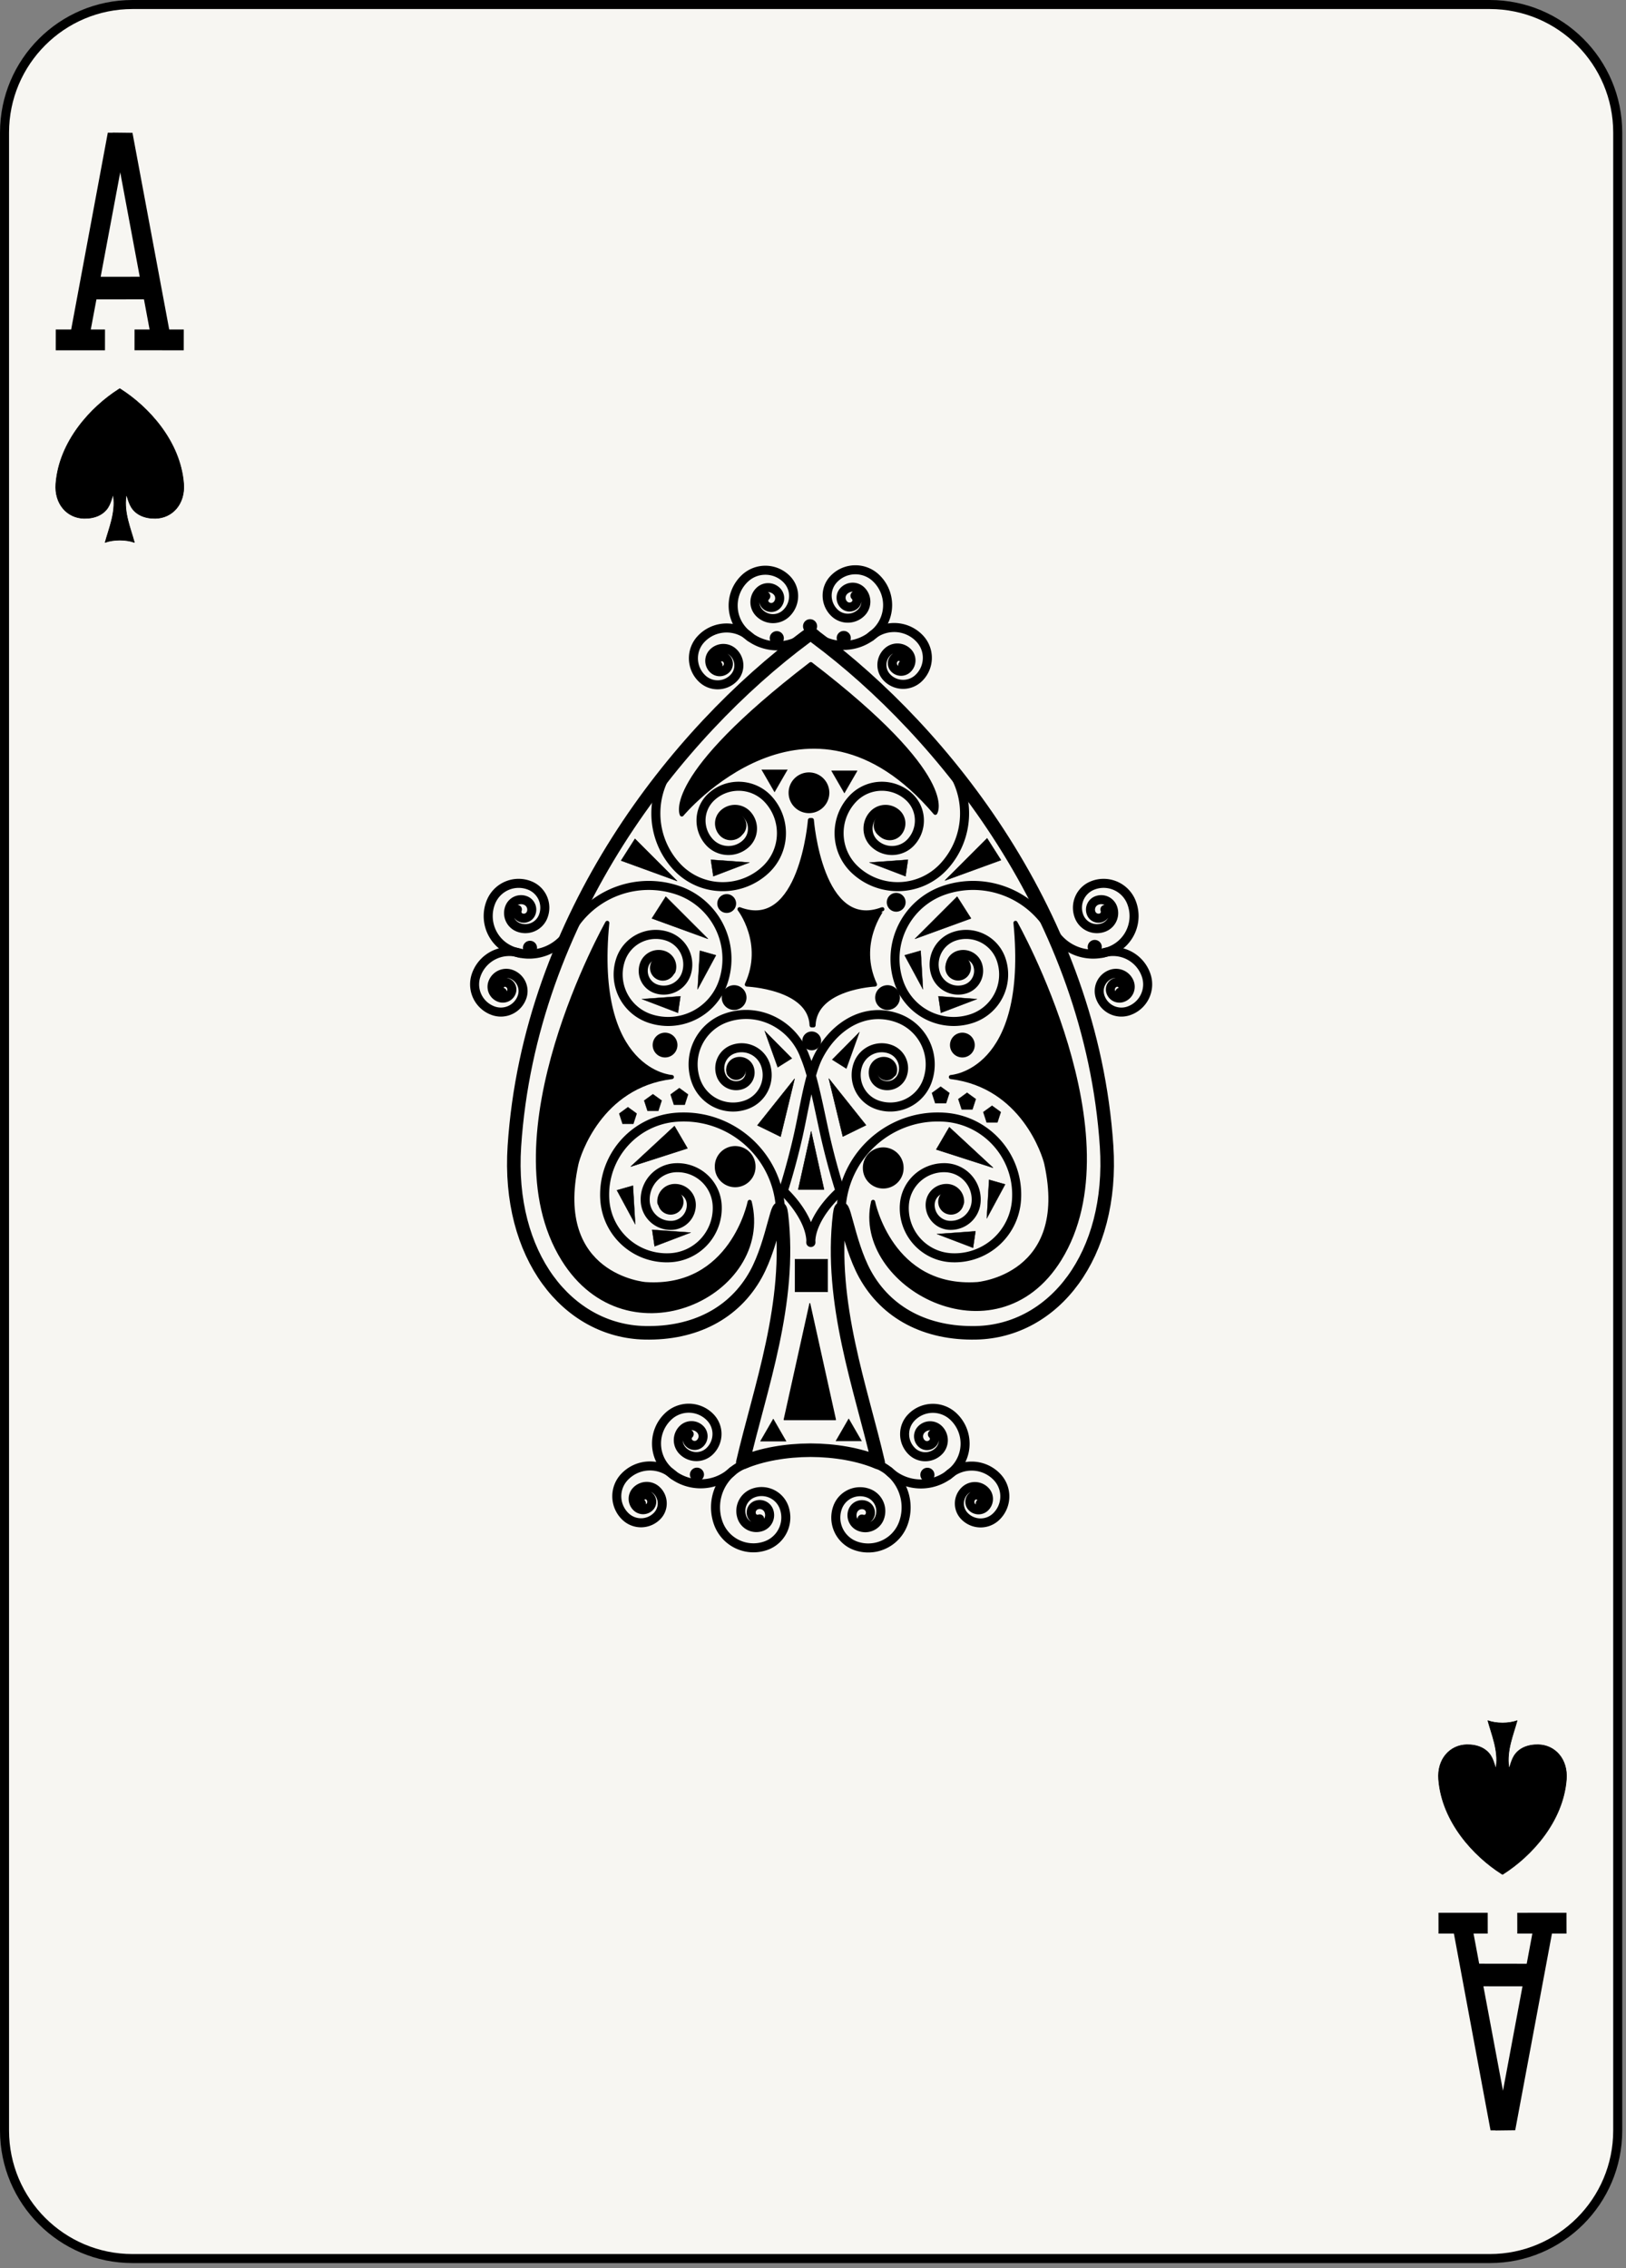 <svg xmlns="http://www.w3.org/2000/svg" viewBox="0 0 180 251"><rect x="0" y="0" width="180" height="251" fill="#808080" stroke="none"/><g fill="none" fill-rule="evenodd"><path d="M179.084 235.776c0 7.827-6.346 14.172-14.173 14.172H14.674c-7.828 0-14.173-6.345-14.173-14.172V14.673C.501 6.846 6.846.5 14.674.5h150.237c7.827 0 14.173 6.346 14.173 14.173v221.103z" fill="#F7F6F2"/><path d="M179.084 235.776c0 7.827-6.346 14.172-14.173 14.172H14.674c-7.828 0-14.173-6.345-14.173-14.172V14.673C.501 6.846 6.846.5 14.674.5h150.237c7.827 0 14.173 6.346 14.173 14.173v221.103h0z" stroke="#000"/><path d="M13.248 43.02c-.041.027-.071.042-.118.072-3.038 1.94-6.583 5.725-6.946 10.441-.173 2.244 1.262 3.798 3.117 3.832 1.185.022 2.137-.399 2.654-1.203.428-.668.538-1.699.607-1.222.25 1.816-.511 3.562-.922 5.087.459-.167 1.035-.251 1.614-.253h.009c.576.002 1.153.086 1.611.253-.411-1.525-1.17-3.271-.921-5.087.069-.477.178.554.606 1.222.516.804 1.469 1.225 2.653 1.203 1.855-.034 3.291-1.588 3.118-3.832-.365-4.716-3.909-8.501-6.944-10.441-.033-.024-.062-.039-.11-.072h-.028z" fill="#000"/><path d="M13.248 43.02c-.041.027-.071.042-.118.072-3.038 1.94-6.583 5.725-6.946 10.441-.173 2.244 1.262 3.798 3.117 3.832 1.185.022 2.137-.399 2.654-1.203.428-.668.538-1.699.607-1.222.25 1.816-.511 3.562-.922 5.087.459-.167 1.035-.251 1.614-.253h.009c.576.002 1.153.086 1.611.253-.411-1.525-1.17-3.271-.921-5.087.069-.477.178.554.606 1.222.516.804 1.469 1.225 2.653 1.203 1.855-.034 3.291-1.588 3.118-3.832-.365-4.716-3.909-8.501-6.944-10.441-.033-.024-.062-.039-.11-.072h-.028 0z" stroke="#000" stroke-width=".065" stroke-linejoin="round"/><path d="M166.318 207.43c-.041-.028-.07-.041-.117-.073-3.038-1.939-6.583-5.724-6.946-10.441-.173-2.244 1.262-3.798 3.118-3.832 1.183-.021 2.136.4 2.652 1.203.429.668.538 1.699.608 1.223.25-1.817-.511-3.563-.922-5.088.459.167 1.035.251 1.613.253h.01c.577-.002 1.152-.086 1.61-.253-.411 1.525-1.17 3.271-.921 5.088.069.476.179-.555.606-1.223.516-.803 1.469-1.224 2.653-1.203 1.855.034 3.291 1.588 3.118 3.832-.363 4.717-3.908 8.502-6.943 10.441-.033.025-.063.04-.111.073h-.028z" fill="#000"/><path d="M166.318 207.43c-.041-.028-.07-.041-.117-.073-3.038-1.939-6.583-5.724-6.946-10.441-.173-2.244 1.262-3.798 3.118-3.832 1.183-.021 2.136.4 2.652 1.203.429.668.538 1.699.608 1.223.25-1.817-.511-3.563-.922-5.088.459.167 1.035.251 1.613.253h.01c.577-.002 1.152-.086 1.61-.253-.411 1.525-1.17 3.271-.921 5.088.069.476.179-.555.606-1.223.516-.803 1.469-1.224 2.653-1.203 1.855.034 3.291 1.588 3.118 3.832-.363 4.717-3.908 8.502-6.943 10.441-.033.025-.063.04-.111.073h-.028 0z" stroke="#000" stroke-width=".065" stroke-linejoin="round"/><path d="M173.415 213.983l-.004-2.302-5.45.002.004 2.301h1.667l-.624 3.34-5.261-.007-.625-3.334h1.572l-.003-2.302h-5.449l.002 2.302h1.705l4.056 21.781.545-.004-.002.016 2.188-.027 4.067-21.765 1.612-.001zm-4.874 5.84l-2.16 11.554-2.166-11.559 4.326.005zM18.732 36.466l-4.067-21.767-2.189-.026.003.015-.545-.003-4.056 21.781-1.706.001-.002 2.301h5.45l.003-2.302H10.05l.625-3.334 5.261-.008.624 3.341-1.667-.001-.004 2.302 5.45.002.004-2.302h-1.611zm-7.588-5.835l2.166-11.56 2.159 11.554-4.325.006z" fill="#000"/><path d="M89.678 70.152c-.189.146-.323.223-.544.391-14.08 10.457-30.505 30.86-32.19 56.296-.801 12.101 5.85 20.476 14.448 20.659 5.49.117 9.903-2.151 12.294-6.485 1.987-3.605 2.495-9.161 2.818-6.593 1.158 9.795-2.369 19.208-4.276 27.431 2.127-.899 4.8-1.352 7.478-1.362h.044c2.674.01 5.342.463 7.466 1.362-1.905-8.223-5.425-17.636-4.268-27.431.322-2.568.828 2.988 2.812 6.593 2.39 4.334 6.803 6.602 12.292 6.485 8.599-.183 15.249-8.558 14.449-20.659C120.816 101.403 104.389 81 90.32 70.543c-.152-.134-.278-.25-.509-.391h-.133 0z" stroke="#000" stroke-width="1.5" stroke-linejoin="round"/><path d="M66.454 132.806a8.196 8.196 0 01-.02-.602c0-4.756 3.692-8.753 8.499-9.067.251-.018.499-.025.744-.025 5.877 0 10.819 4.565 11.207 10.513h.001a.5.5 0 01-.998.065c-.352-5.418-4.859-9.579-10.21-9.579-.225 0-.45.008-.676.024-4.282.277-7.567 3.84-7.567 8.069 0 .177.005.355.018.535a6.373 6.373 0 006.353 5.96c.139 0 .281-.005.422-.013a5 5 0 004.675-4.986c0-.109-.004-.219-.011-.329a3.902 3.902 0 00-3.887-3.648c-.088 0-.171.002-.258.009a3.02 3.02 0 00-2.824 3.009 2.316 2.316 0 002.316 2.366l.152-.002a1.755 1.755 0 001.639-1.747 1.303 1.303 0 00-1.303-1.336c-.035 0-.057 0-.084.004a.941.941 0 00-.882.937.6.6 0 00.002.052.5.5 0 01-.454.543.501.501 0 01-.542-.453 1.938 1.938 0 011.793-2.077c.069-.006.124-.006.167-.006 1.206 0 2.217.935 2.297 2.159a2.755 2.755 0 01-2.581 2.922l-.204.006a3.317 3.317 0 01-3.307-3.097 4.018 4.018 0 013.739-4.277 4.902 4.902 0 015.219 4.573 6.004 6.004 0 01-5.599 6.377 7.376 7.376 0 01-7.836-6.879zM105.203 139.684a5.997 5.997 0 01-5.601-5.982c0-.131.003-.264.014-.396a4.894 4.894 0 014.876-4.582 4.017 4.017 0 014.075 4.017c0 .09-.003.176-.009.267a3.31 3.31 0 01-3.302 3.099 2.754 2.754 0 01-2.787-2.75c0-.057.001-.123.007-.181a2.3 2.3 0 012.292-2.154 1.94 1.94 0 011.964 1.943l-.002.11a.501.501 0 01-1-.031l.002-.079a.944.944 0 00-.892-.94c-.015-.003-.037-.003-.072-.003-.677 0-1.251.529-1.296 1.236a1.751 1.751 0 001.62 1.845c.061.002.116.006.164.004a2.311 2.311 0 002.305-2.16 3.019 3.019 0 00-2.821-3.215 3.9 3.9 0 00-4.127 3.645 4.997 4.997 0 004.651 5.309 6.37 6.37 0 006.767-5.946c.011-.182.016-.361.016-.537.002-4.229-3.279-7.791-7.553-8.069a9.538 9.538 0 00-.676-.022c-5.341-.001-9.849 4.16-10.199 9.578a.5.5 0 11-.998-.066c.387-5.947 5.329-10.512 11.197-10.512.244 0 .492.007.742.025 4.805.314 8.489 4.312 8.489 9.066a9.4 9.4 0 01-.02.601 7.367 7.367 0 01-7.341 6.894c-.162 0-.323-.005-.485-.014z" fill="#000"/><path d="M89.754 138.001a.501.501 0 01-.354-.146.494.494 0 01-.146-.354c0-.078.004-.155.009-.232-.103-1.848-1.636-3.795-2.44-4.637a9.023 9.023 0 00-.449-.453.5.5 0 01-.14-.523c.001-.005.946-2.957 1.654-6.143.487-2.17.864-4.512 1.407-6.471-.217-.76-.45-1.451-.705-2.043a.546.546 0 01-.027-.087c-1.01-2.532-3.411-4.147-5.972-4.145-.679 0-1.372.113-2.056.354a4.95 4.95 0 00-3.309 4.668c.001.546.091 1.1.283 1.644a3.862 3.862 0 003.64 2.58c.426 0 .857-.07 1.281-.22a2.994 2.994 0 001.998-2.818 2.967 2.967 0 00-.171-.992 2.29 2.29 0 00-2.16-1.532c-.252 0-.507.041-.76.131a1.732 1.732 0 00-1.159 1.634c0 .19.033.383.1.575.185.527.683.859 1.212.859a1.3 1.3 0 00.427-.073.932.932 0 00.621-.877.923.923 0 00-.053-.307.644.644 0 00-.606-.43.626.626 0 00-.214.037.414.414 0 00-.278.391.42.42 0 00.026.136v.002a.5.5 0 11-.944.33 1.412 1.412 0 01.864-1.802 1.643 1.643 0 012.095 1.004 1.934 1.934 0 01-1.179 2.46 2.285 2.285 0 01-2.914-1.398 2.729 2.729 0 011.67-3.483c.36-.128.729-.189 1.092-.189 1.357 0 2.626.846 3.104 2.198a3.99 3.99 0 01-2.439 5.086 4.816 4.816 0 01-1.613.278 4.864 4.864 0 01-4.584-3.248 5.948 5.948 0 013.638-7.587 7.165 7.165 0 012.388-.412c3.015.002 5.801 1.911 6.937 4.869l.017.052c.097.234.192.479.283.735.118-.298.243-.579.379-.84 1.457-2.787 4.05-4.794 7.03-4.8.741 0 1.503.126 2.266.396a5.95 5.95 0 013.636 7.587 4.859 4.859 0 01-4.583 3.247 4.81 4.81 0 01-1.613-.277 3.985 3.985 0 01-2.665-3.76 3.938 3.938 0 01.226-1.324 3.294 3.294 0 013.104-2.2c.362 0 .732.06 1.093.189a2.728 2.728 0 011.824 2.576c0 .301-.051.606-.155.907a2.28 2.28 0 01-2.155 1.526 2.236 2.236 0 01-.758-.128 1.928 1.928 0 01-1.289-1.821 1.832 1.832 0 01.109-.639 1.643 1.643 0 011.55-1.098c.178 0 .365.028.545.094.581.206.945.749.944 1.334.001.158-.027.314-.076.464a.503.503 0 01-.635.313.498.498 0 01-.313-.633.415.415 0 00-.255-.536.644.644 0 00-.818.398.93.93 0 00.568 1.179 1.283 1.283 0 001.639-.783 1.73 1.73 0 00-1.058-2.211 2.291 2.291 0 00-2.92 1.402 2.992 2.992 0 001.827 3.809 3.86 3.86 0 004.921-2.359 4.952 4.952 0 00-3.026-6.314 5.789 5.789 0 00-1.933-.338c-2.502-.006-4.811 1.718-6.146 4.264-.286.541-.533 1.223-.756 1.996.546 1.964.986 4.256 1.476 6.459a79.555 79.555 0 001.648 6.12.5.5 0 01-.138.568c0 .001-.185.159-.477.453-.292.296-.683.719-1.073 1.227-.735.956-1.436 2.21-1.511 3.406.004.075.007.151.008.226a.498.498 0 01-.5.5h-.014zm.021-2.748c.747-1.721 2.095-3.071 2.648-3.592a80.136 80.136 0 01-1.587-5.943c-.344-1.556-.667-3.149-1.012-4.618-.324 1.473-.62 3.09-.96 4.63a80.421 80.421 0 01-1.586 5.94c.521.519 1.79 1.87 2.497 3.583zM99.379 98.622a7.41 7.41 0 01-5.027-1.956 6.031 6.031 0 01-1.963-4.463 6.024 6.024 0 011.593-4.088 4.924 4.924 0 013.643-1.603 4.936 4.936 0 013.34 1.3 4.04 4.04 0 011.313 2.989 4.047 4.047 0 01-1.065 2.738 3.338 3.338 0 01-2.465 1.084 3.327 3.327 0 01-2.258-.879 2.759 2.759 0 01-.9-2.046 2.752 2.752 0 01.729-1.873 2.318 2.318 0 013.276-.143 1.958 1.958 0 01.121 2.764 1.667 1.667 0 01-1.227.538c-.4 0-.806-.145-1.124-.437a.498.498 0 01-.03-.706.499.499 0 01.706-.031.652.652 0 00.448.174.657.657 0 00.489-.214.95.95 0 00.252-.646.946.946 0 00-.309-.704 1.316 1.316 0 00-1.866.081 1.755 1.755 0 00-.465 1.197c0 .483.192.957.576 1.309a2.321 2.321 0 001.582.615c.636 0 1.264-.255 1.727-.758a3.046 3.046 0 00.803-2.063 3.038 3.038 0 00-.989-2.251 3.924 3.924 0 00-2.664-1.038 3.93 3.93 0 00-2.907 1.279 5.024 5.024 0 00-1.329 3.412c0 1.369.551 2.73 1.639 3.727a6.417 6.417 0 004.351 1.692 6.43 6.43 0 004.751-2.087 8.16 8.16 0 002.148-5.524 8.162 8.162 0 00-2.649-6.029v.002a.5.5 0 11.675-.739 9.151 9.151 0 012.974 6.766 9.154 9.154 0 01-2.412 6.2 7.426 7.426 0 01-5.484 2.411h-.003zM74.517 96.211a9.149 9.149 0 01-2.412-6.199 9.157 9.157 0 012.974-6.767h.001a.5.5 0 01.677.737 8.152 8.152 0 00-2.653 6.03 8.143 8.143 0 002.151 5.522 6.42 6.42 0 004.752 2.088 6.437 6.437 0 004.358-1.692 5.033 5.033 0 001.641-3.727c0-1.22-.439-2.441-1.331-3.413a3.944 3.944 0 00-2.913-1.278 3.936 3.936 0 00-2.667 1.037 3.04 3.04 0 00-.99 2.252c0 .738.264 1.474.803 2.062a2.34 2.34 0 001.729.76c.569 0 1.135-.202 1.587-.616.384-.351.575-.827.576-1.309a1.769 1.769 0 00-.466-1.198 1.318 1.318 0 00-.976-.428c-.322 0-.64.114-.894.347a.95.95 0 00-.311.705.948.948 0 00.252.645.657.657 0 00.491.215.665.665 0 00.452-.175.5.5 0 01.707.033c.186.204.17.52-.033.707a1.67 1.67 0 01-1.126.435c-.447.001-.9-.182-1.227-.539a1.95 1.95 0 01.12-2.763 2.322 2.322 0 013.281.141c.487.532.731 1.206.73 1.875.001.75-.304 1.5-.901 2.047a3.351 3.351 0 01-2.262.878 3.345 3.345 0 01-2.467-1.083 4.048 4.048 0 01-1.066-2.739 4.038 4.038 0 011.316-2.989 4.929 4.929 0 013.342-1.3c1.337 0 2.675.54 3.65 1.602a6.026 6.026 0 011.593 4.089 6.032 6.032 0 01-1.965 4.464 7.441 7.441 0 01-5.033 1.956 7.43 7.43 0 01-5.49-2.412zM71.802 113.193a5.637 5.637 0 01-3.872-5.351c0-.586.091-1.183.285-1.767a4.614 4.614 0 014.376-3.168c.48 0 .968.076 1.447.235a3.79 3.79 0 012.41 4.784 3.132 3.132 0 01-2.973 2.148c-.326 0-.656-.051-.981-.157a2.606 2.606 0 01-1.789-2.474c0-.269.043-.546.133-.816a2.183 2.183 0 012.072-1.499c.227 0 .459.035.685.111a1.848 1.848 0 011.269 1.754c0 .191-.031.386-.093.577a.501.501 0 01-.951-.311.848.848 0 00-.54-1.071 1.183 1.183 0 00-1.493.755 1.604 1.604 0 001.02 2.024 2.128 2.128 0 002.691-1.354 2.787 2.787 0 00-1.774-3.522 3.608 3.608 0 00-4.558 2.298 4.57 4.57 0 00-.236 1.453 4.64 4.64 0 003.185 4.402 5.924 5.924 0 007.479-3.766c.258-.785.382-1.58.382-2.361a7.534 7.534 0 00-5.17-7.147 9.55 9.55 0 00-2.99-.483 9.54 9.54 0 00-9.052 6.548h.001a.5.5 0 11-.95-.312 10.539 10.539 0 0110.001-7.236c1.094 0 2.207.171 3.303.535a8.529 8.529 0 015.857 8.095c0 .886-.139 1.787-.432 2.674a6.926 6.926 0 01-6.572 4.753 6.899 6.899 0 01-2.17-.351zM99.011 108.791a8.475 8.475 0 01-.433-2.677 8.527 8.527 0 015.848-8.092 10.444 10.444 0 013.297-.535c4.416 0 8.526 2.808 9.986 7.236a.501.501 0 01-.951.312 9.522 9.522 0 00-9.035-6.549 9.462 9.462 0 00-2.982.485 7.528 7.528 0 00-5.163 7.143c0 .783.122 1.577.383 2.364a5.914 5.914 0 005.611 4.066 5.934 5.934 0 001.852-.3 4.636 4.636 0 003.18-4.401c0-.483-.076-.972-.235-1.455a3.603 3.603 0 00-3.419-2.48c-.375 0-.754.058-1.13.183a2.79 2.79 0 00-1.912 2.647c.001.29.045.583.141.874a2.126 2.126 0 002.019 1.463 2.1 2.1 0 00.666-.108c.672-.221 1.1-.85 1.1-1.523 0-.166-.027-.336-.081-.503a1.182 1.182 0 00-1.121-.813c-.124 0-.248.019-.371.06a.85.85 0 00-.581.804c.001.09.014.176.043.262a.5.5 0 01-.947.321 1.847 1.847 0 011.169-2.335 2.184 2.184 0 012.758 1.39 2.607 2.607 0 01-1.655 3.287 3.126 3.126 0 01-3.948-1.991 3.787 3.787 0 012.405-4.783 4.573 4.573 0 011.445-.236 4.606 4.606 0 014.369 3.168 5.635 5.635 0 01-3.581 7.119 6.935 6.935 0 01-2.166.35 6.915 6.915 0 01-6.561-4.753zM96.111 171.809c-.521 0-1.05-.088-1.566-.273a3.808 3.808 0 01-2.521-3.583c0-.427.07-.863.225-1.286a3.144 3.144 0 012.96-2.085c.352-.001.712.059 1.063.186a2.617 2.617 0 011.733 2.463c0 .293-.05.59-.154.883a2.195 2.195 0 01-2.065 1.454c-.247 0-.497-.043-.74-.13a1.856 1.856 0 01-1.23-1.745c0-.208.034-.423.11-.626.233-.647.84-1.05 1.491-1.05.175 0 .358.029.535.093.559.202.906.726.905 1.287 0 .154-.026.308-.08.462a1.191 1.191 0 01-.436.572c.255-.134.464-.36.568-.651a1.618 1.618 0 00-.975-2.072 2.148 2.148 0 00-2.745 1.298 2.81 2.81 0 001.693 3.589 3.64 3.64 0 004.651-2.193 4.661 4.661 0 00-2.818-5.969h.001a.5.5 0 11.336-.943 5.667 5.667 0 013.755 5.335 5.654 5.654 0 01-.333 1.914 4.637 4.637 0 01-4.36 3.07h-.003zm-1.245-4.4a.846.846 0 00.054.69.499.499 0 01.666-.461c.022.007.044.01.067.01a.193.193 0 00.181-.121.367.367 0 00-.222-.476.583.583 0 00-.746.358z" fill="#000"/><path d="M101.949 164.725a5.647 5.647 0 01-3.89-1.546l.001.001a.5.5 0 01.687-.728 4.641 4.641 0 003.202 1.273 4.66 4.66 0 003.395-1.462 3.63 3.63 0 00.993-2.496 3.621 3.621 0 00-1.139-2.642 2.803 2.803 0 00-1.928-.768 2.795 2.795 0 00-2.042.882 2.144 2.144 0 00.088 3.034 1.622 1.622 0 002.285-.066 1.18 1.18 0 00.324-.801c-.034.233-.138.46-.314.647a1.37 1.37 0 01-.992.426 1.363 1.363 0 01-.937-.372 1.58 1.58 0 01-.066-2.238 1.847 1.847 0 011.35-.583c.456-.001.917.169 1.274.507.454.43.686 1.012.686 1.595a2.189 2.189 0 01-.598 1.507 2.623 2.623 0 01-1.904.818 2.606 2.606 0 01-1.795-.714 3.139 3.139 0 01-.986-2.288 3.127 3.127 0 01.857-2.158 3.803 3.803 0 015.384-.156 4.622 4.622 0 011.452 3.37 4.62 4.62 0 01-1.265 3.183 5.662 5.662 0 01-4.118 1.775h-.004zm.395-6.17a.58.58 0 00.024.825.367.367 0 00.251.099.376.376 0 00.267-.114.194.194 0 00-.008-.275.5.5 0 01-.018-.707.502.502 0 01.129-.097l-.023-.001a.844.844 0 00-.622.27z" fill="#000"/><path d="M108.553 169.037a2.974 2.974 0 01-2.193-.962 2.483 2.483 0 01-.657-1.68 2.475 2.475 0 01.804-1.832 2.086 2.086 0 012.95.125c.311.338.467.771.466 1.197.001.476-.194.954-.572 1.305a1.52 1.52 0 01-2.141-.089 1.315 1.315 0 01-.348-.891c-.001-.351.143-.71.424-.965a1.13 1.13 0 01.162-.125 1.123 1.123 0 00-.265.181 1.484 1.484 0 00-.088 2.097 1.98 1.98 0 002.799.118 2.604 2.604 0 00.155-3.676 3.367 3.367 0 00-2.487-1.092c-.817 0-1.635.295-2.284.893l.001.001a.502.502 0 01-.707-.03.499.499 0 01.029-.707 4.355 4.355 0 012.961-1.156 4.37 4.37 0 013.223 1.414 3.6 3.6 0 01-.214 5.088 2.968 2.968 0 01-2.013.786h-.005zm-.591-3.053a.3.3 0 00-.1.226c.001.077.026.15.084.213.024.026.052.05.08.07a.501.501 0 01.145-.471c.009-.008.01-.015.01-.02-.001-.007-.001-.01-.004-.013a.147.147 0 00-.111-.049.146.146 0 00-.104.044zM79.042 168.724a5.668 5.668 0 013.421-7.249.499.499 0 11.336.94 4.672 4.672 0 00-3.092 4.395c.001.522.088 1.052.275 1.576a3.64 3.64 0 003.424 2.407c.406 0 .82-.069 1.226-.214a2.809 2.809 0 001.86-2.643c0-.316-.054-.636-.166-.949a2.148 2.148 0 00-2.02-1.422c-.242 0-.484.04-.725.129a1.618 1.618 0 00-1.072 1.521c.001.181.031.363.096.546.105.292.311.516.566.651a1.184 1.184 0 01-.433-.568 1.368 1.368 0 01.819-1.748 1.582 1.582 0 012.031.953 1.856 1.856 0 01-1.122 2.374 2.19 2.19 0 01-2.801-1.324 2.616 2.616 0 011.576-3.346 3.088 3.088 0 011.065-.188 3.15 3.15 0 012.961 2.086 3.81 3.81 0 01-2.299 4.87 4.637 4.637 0 01-5.926-2.797zm5.527-.794a.5.5 0 01.026.151.848.848 0 00.053-.693.588.588 0 00-.551-.389.594.594 0 00-.196.036.37.37 0 00-.244.345c0 .042.008.082.023.125a.192.192 0 00.181.128.268.268 0 00.072-.013.5.5 0 01.636.31z" fill="#000"/><path d="M73.442 162.934a4.63 4.63 0 01-1.263-3.182 4.616 4.616 0 011.453-3.37 3.803 3.803 0 015.382.153c.573.607.859 1.387.859 2.159 0 .834-.333 1.67-.987 2.29a2.613 2.613 0 01-1.796.713 2.623 2.623 0 01-1.903-.82 2.196 2.196 0 01-.599-1.506c0-.581.231-1.167.688-1.595a1.843 1.843 0 011.273-.506 1.85 1.85 0 011.349.582 1.583 1.583 0 01-.065 2.239 1.364 1.364 0 01-.937.371 1.36 1.36 0 01-.994-.428 1.188 1.188 0 01-.314-.646c.004.291.111.575.327.803.318.336.745.504 1.175.505a1.616 1.616 0 001.109-.438c.448-.426.673-.993.674-1.564a2.137 2.137 0 00-.586-1.471 2.796 2.796 0 00-2.042-.881 2.8 2.8 0 00-1.927.767 3.62 3.62 0 00-1.14 2.643c.001.896.329 1.791.993 2.494a4.65 4.65 0 003.394 1.463 4.65 4.65 0 003.204-1.273v.001a.5.5 0 01.688.725 5.669 5.669 0 01-8.015-.228zm3.217-4.564a.499.499 0 01-.026.706.19.19 0 00-.057.139.188.188 0 00.052.132.368.368 0 00.268.116.359.359 0 00.249-.099.576.576 0 00.026-.825.855.855 0 00-.622-.27l-.023.001a.475.475 0 01.133.1z" fill="#000"/><path d="M68.943 168.235a3.596 3.596 0 01-1.162-2.652c0-.869.315-1.746.949-2.436a4.368 4.368 0 013.223-1.415c1.057 0 2.122.384 2.961 1.157l.001.001a.499.499 0 01.028.706.498.498 0 01-.705.029 3.375 3.375 0 00-4.772.198 2.598 2.598 0 00.155 3.676 1.982 1.982 0 002.799-.117 1.487 1.487 0 00-.088-2.098 1.054 1.054 0 00-.267-.18 1.303 1.303 0 01.586 1.089c.001.317-.113.638-.347.891-.297.321-.707.49-1.114.489-.367 0-.736-.133-1.026-.401a1.767 1.767 0 01-.106-2.5 2.084 2.084 0 012.95-.124c.532.488.804 1.161.802 1.83.002.6-.216 1.206-.655 1.682a2.98 2.98 0 01-4.212.175zm2.395-2.261c-.003.006-.004.008-.004.011.001.007 0 .01.008.018a.503.503 0 01.148.474.59.59 0 00.08-.071.316.316 0 00.082-.213.305.305 0 00-.102-.228.142.142 0 00-.101-.041.153.153 0 00-.111.05zM86.048 71.974a5.66 5.66 0 01-4.124-1.777 4.629 4.629 0 01-1.263-3.181c0-1.229.488-2.46 1.452-3.37a3.806 3.806 0 015.383.154c.573.606.859 1.386.858 2.158a3.143 3.143 0 01-.985 2.289 2.604 2.604 0 01-1.797.714 2.607 2.607 0 01-1.903-.819 2.19 2.19 0 01-.599-1.506c0-.582.231-1.166.687-1.594a1.84 1.84 0 011.274-.508c.49-.002.984.196 1.348.581a1.585 1.585 0 01-.063 2.24 1.371 1.371 0 01-1.933-.056 1.2 1.2 0 01-.313-.645c.006.289.111.574.327.801a1.612 1.612 0 002.283.066c.449-.424.673-.991.674-1.563a2.135 2.135 0 00-.585-1.472 2.802 2.802 0 00-2.044-.879c-.692 0-1.382.252-1.926.765a3.628 3.628 0 00-1.138 2.644c.001.897.328 1.791.992 2.495a4.649 4.649 0 003.395 1.463c1.151 0 2.3-.421 3.204-1.274v.001a.5.5 0 11.686.726 5.646 5.646 0 01-3.887 1.547h-.003zm-.908-6.34a.502.502 0 01-.022.707.181.181 0 00-.061.139.19.19 0 00.052.132c.074.078.17.116.269.116a.377.377 0 00.251-.098.587.587 0 00.024-.828.853.853 0 00-.622-.268h-.021a.538.538 0 01.13.1z" fill="#000"/><path d="M79.443 76.285a2.976 2.976 0 01-2.018-.786 3.597 3.597 0 01-1.163-2.651 3.595 3.595 0 01.95-2.437 4.37 4.37 0 013.222-1.414 4.361 4.361 0 012.962 1.155.5.5 0 01-.678.737 3.35 3.35 0 00-2.284-.891c-.913 0-1.819.365-2.485 1.09a2.604 2.604 0 00.153 3.676c.382.349.86.521 1.341.522a1.976 1.976 0 001.458-.64 1.484 1.484 0 00-.088-2.098 1.085 1.085 0 00-.267-.181c.058.036.113.078.165.125.279.258.423.614.422.966a1.31 1.31 0 01-.347.891 1.517 1.517 0 01-1.114.488 1.512 1.512 0 01-1.027-.4 1.767 1.767 0 01-.105-2.5 2.08 2.08 0 011.538-.676c.503 0 1.013.183 1.412.552.532.488.804 1.16.803 1.829a2.477 2.477 0 01-.656 1.681 2.973 2.973 0 01-2.19.962h-.004zm.378-3.048c-.006.006-.006.009-.006.014.001.007.001.009.008.016a.5.5 0 01.149.474.521.521 0 00.079-.07.315.315 0 00.082-.213.308.308 0 00-.1-.229.146.146 0 00-.102-.041.15.15 0 00-.11.049zM89.483 70.376a.498.498 0 01-.02-.706.497.497 0 01.706-.019 4.655 4.655 0 003.204 1.273 4.659 4.659 0 003.395-1.463c.664-.705.99-1.599.992-2.496a3.627 3.627 0 00-1.138-2.642 2.795 2.795 0 00-1.927-.766 2.79 2.79 0 00-2.043.881 2.146 2.146 0 00.088 3.033 1.614 1.614 0 002.284-.066 1.19 1.19 0 00.326-.807 1.192 1.192 0 01-.313.652 1.372 1.372 0 01-.993.427 1.36 1.36 0 01-.938-.372 1.579 1.579 0 01-.498-1.152 1.57 1.57 0 01.433-1.086 1.852 1.852 0 012.623-.076 2.194 2.194 0 01.088 3.101c-.515.543-1.21.82-1.903.819a2.612 2.612 0 01-1.797-.713 3.14 3.14 0 01-.987-2.29 3.127 3.127 0 01.859-2.157 3.793 3.793 0 012.771-1.194 3.787 3.787 0 012.612 1.039 4.615 4.615 0 011.453 3.369 4.62 4.62 0 01-1.265 3.182 5.663 5.663 0 01-4.122 1.777 5.648 5.648 0 01-3.89-1.548zm4.284-4.622a.582.582 0 00.025.824.367.367 0 00.517-.014.19.19 0 00.054-.134.2.2 0 00-.061-.143.497.497 0 01-.017-.706.51.51 0 01.127-.097h-.023a.844.844 0 00-.622.27z" fill="#000"/><path d="M99.978 76.235a2.966 2.966 0 01-2.194-.961 2.481 2.481 0 01-.657-1.682 2.474 2.474 0 01.803-1.829c.4-.368.91-.553 1.413-.552a2.08 2.08 0 011.537.676c.313.338.467.771.467 1.197 0 .476-.195.954-.572 1.303a1.512 1.512 0 01-2.141-.089 1.307 1.307 0 01-.347-.89 1.3 1.3 0 01.424-.965c.051-.047.106-.089.164-.125a1.043 1.043 0 00-.269.181 1.474 1.474 0 00-.479 1.093c0 .36.128.717.393 1.005.391.425.92.638 1.458.638a1.97 1.97 0 001.339-.521c.558-.515.84-1.213.841-1.916a2.59 2.59 0 00-.687-1.76 3.368 3.368 0 00-2.485-1.091c-.818 0-1.635.294-2.284.892h.001a.5.5 0 11-.678-.736 4.374 4.374 0 016.184.258 3.603 3.603 0 01-.214 5.089 2.974 2.974 0 01-2.013.785h-.004zm-.594-3.053a.31.31 0 00-.014.439c.024.027.05.05.079.071a.501.501 0 01.146-.472c.008-.008.009-.015.01-.019-.001-.008-.002-.01-.005-.013a.144.144 0 00-.111-.049.157.157 0 00-.105.043zM89.758 73.497C73.36 86.069 75.477 90.134 75.477 90.134s13.946-16.763 28.061-.183c0 0 2.62-3.882-13.78-16.454z" fill="#000"/><path d="M89.758 73.497C73.36 86.069 75.477 90.134 75.477 90.134s13.946-16.763 28.061-.183c0 0 2.62-3.882-13.78-16.454h0z" stroke="#000" stroke-width=".455" stroke-linejoin="round"/><path d="M112.416 102.13s13.316 23.593 4.875 37.216c-7.151 11.538-22.75 2.763-20.638-6.338 0 0 1.95 9.751 11.537 9.101 0 0 10.366-.841 7.638-13.327-.206-.944-2.6-8.614-10.563-9.589 0 0 8.776-.488 7.151-17.063z" fill="#000"/><path d="M112.416 102.13s13.316 23.593 4.875 37.216c-7.151 11.538-22.75 2.763-20.638-6.338 0 0 1.95 9.751 11.537 9.101 0 0 10.366-.841 7.638-13.327-.206-.944-2.6-8.614-10.563-9.589 0 0 8.776-.488 7.151-17.063h0z" stroke="#000" stroke-width=".455" stroke-linejoin="round"/><path d="M67.226 102.13s-13.316 23.593-4.875 37.216c7.15 11.538 23.163 3.787 20.638-6.338 0 0-1.95 9.751-11.538 9.101 0 0-10.366-.841-7.638-13.327.207-.944 2.601-8.614 10.563-9.589 0 0-8.775-.488-7.15-17.063z" fill="#000"/><path d="M67.226 102.13s-13.316 23.593-4.875 37.216c7.15 11.538 23.163 3.787 20.638-6.338 0 0-1.95 9.751-11.538 9.101 0 0-10.366-.841-7.638-13.327.207-.944 2.601-8.614 10.563-9.589 0 0-8.775-.488-7.15-17.063h0z" stroke="#000" stroke-width=".455" stroke-linejoin="round"/><path d="M89.872 90.755s.975 12.464 7.801 9.864c-.001 0-2.925 3.785-.813 8.336 0 0-6.642.294-6.804 4.519h-.208c-.162-4.225-7.172-4.519-7.172-4.519 2.114-4.551-.812-8.336-.812-8.336 6.825 2.6 7.801-9.864 7.801-9.864h.207z" fill="#000"/><path d="M89.872 90.755s.975 12.464 7.801 9.864c-.001 0-2.925 3.785-.813 8.336 0 0-6.642.294-6.804 4.519h-.208c-.162-4.225-7.172-4.519-7.172-4.519 2.114-4.551-.812-8.336-.812-8.336 6.825 2.6 7.801-9.864 7.801-9.864h.207z" stroke="#000" stroke-width=".455" stroke-linejoin="round"/><path d="M74.56 107.109a1.189 1.189 0 11-2.378.002 1.189 1.189 0 012.378-.002z" fill="#000"/><path d="M74.56 107.109a1.189 1.189 0 11-2.378.002 1.189 1.189 0 012.378-.002h0z" stroke="#000" stroke-width=".455" stroke-linejoin="round"/><path d="M82.397 91.296a1.19 1.19 0 11-2.378 0 1.19 1.19 0 012.378 0z" fill="#000"/><path d="M82.397 91.296a1.19 1.19 0 11-2.378 0 1.19 1.19 0 012.378 0h0z" stroke="#000" stroke-width=".455" stroke-linejoin="round"/><path d="M99.327 91.344a1.19 1.19 0 11-2.38-.002 1.19 1.19 0 012.38.002z" fill="#000"/><path d="M99.327 91.344a1.19 1.19 0 11-2.38-.002 1.19 1.19 0 012.38.002h0z" stroke="#000" stroke-width=".455" stroke-linejoin="round"/><path d="M107.254 107.062a1.19 1.19 0 11-2.379 0 1.19 1.19 0 012.379 0z" fill="#000"/><path d="M107.254 107.062a1.19 1.19 0 11-2.379 0 1.19 1.19 0 012.379 0h0z" stroke="#000" stroke-width=".455" stroke-linejoin="round"/><path d="M75.437 133.003a1.19 1.19 0 01-2.38 0 1.19 1.19 0 012.38 0z" fill="#000"/><path d="M75.437 133.003a1.19 1.19 0 01-2.38 0 1.19 1.19 0 012.38 0h0z" stroke="#000" stroke-width=".455" stroke-linejoin="round"/><path d="M106.468 133.003a1.19 1.19 0 11-2.38 0 1.19 1.19 0 012.38 0z" fill="#000"/><path d="M106.468 133.003a1.19 1.19 0 11-2.38 0 1.19 1.19 0 012.38 0h0z" stroke="#000" stroke-width=".455" stroke-linejoin="round"/><path d="M82.391 118.43a.904.904 0 11-1.808.002.904.904 0 011.808-.002z" fill="#000"/><path d="M82.391 118.43a.904.904 0 11-1.808.002.904.904 0 011.808-.002h0z" stroke="#000" stroke-width=".346" stroke-linejoin="round"/><path d="M99.045 118.493a.905.905 0 11-1.81 0 .905.905 0 011.81 0z" fill="#000"/><path d="M99.045 118.493a.905.905 0 11-1.81 0 .905.905 0 011.81 0h0z" stroke="#000" stroke-width=".346" stroke-linejoin="round"/><path d="M82.465 110.398a1.197 1.197 0 11-2.395.001 1.197 1.197 0 012.395-.001z" fill="#000"/><path d="M82.465 110.398a1.197 1.197 0 11-2.395.001 1.197 1.197 0 012.395-.001h0z" stroke="#000" stroke-width=".346" stroke-linejoin="round"/><path d="M99.448 110.398a1.197 1.197 0 11-2.394.002 1.197 1.197 0 012.394-.002z" fill="#000"/><path d="M99.448 110.398a1.197 1.197 0 11-2.394.002 1.197 1.197 0 012.394-.002h0z" stroke="#000" stroke-width=".346" stroke-linejoin="round"/><path d="M90.765 115.193a.91.91 0 11-1.82-.001.91.91 0 011.82.001z" fill="#000"/><path d="M90.765 115.193a.91.91 0 11-1.82-.001.91.91 0 011.82.001h0z" stroke="#000" stroke-width=".263" stroke-linejoin="round"/><path d="M81.356 99.991a.91.91 0 11-1.82 0 .91.91 0 011.82 0z" fill="#000"/><path d="M81.356 99.991a.91.91 0 11-1.82 0 .91.91 0 011.82 0h0z" stroke="#000" stroke-width=".263" stroke-linejoin="round"/><path d="M100.12 99.854a.91.91 0 11-1.82 0 .91.91 0 011.82 0z" fill="#000"/><path d="M100.12 99.854a.91.91 0 11-1.82 0 .91.91 0 011.82 0h0z" stroke="#000" stroke-width=".263" stroke-linejoin="round"/><path d="M91.676 87.734a2.123 2.123 0 11-4.246 0 2.123 2.123 0 014.246 0z" fill="#000"/><path d="M91.676 87.734a2.123 2.123 0 11-4.246 0 2.123 2.123 0 014.246 0h0z" stroke="#000" stroke-width=".263" stroke-linejoin="round"/><path d="M56.422 105.668a4.635 4.635 0 01-2.877-4.291c0-.585.11-1.181.345-1.753a3.804 3.804 0 014.967-2.082 3.142 3.142 0 011.954 2.911c0 .399-.076.802-.234 1.193a2.618 2.618 0 01-2.424 1.625 2.595 2.595 0 01-.99-.195 2.194 2.194 0 01-1.363-2.031c-.001-.275.053-.56.164-.829a1.854 1.854 0 011.717-1.153c.235 0 .473.044.702.138.613.252.985.843.984 1.466 0 .199-.038.403-.118.601a1.367 1.367 0 01-1.265.847 1.38 1.38 0 01-.518-.101 1.196 1.196 0 01-.551-.46c.122.261.339.478.626.597a1.62 1.62 0 002.11-.883 2.145 2.145 0 00-1.173-2.8 2.81 2.81 0 00-3.663 1.536 3.638 3.638 0 001.987 4.739 4.669 4.669 0 006.089-2.551.5.5 0 11.926.377 5.67 5.67 0 01-5.249 3.523 5.69 5.69 0 01-2.146-.424zm1.048-5.482a.5.5 0 01.267.654.195.195 0 00.108.248.37.37 0 00.478-.197.584.584 0 00-.319-.764.821.821 0 00-.323-.065.88.88 0 00-.372.085.506.506 0 01.161.039z" fill="#000"/><path d="M55.447 112.505c-.31 0-.624-.049-.932-.15a3.602 3.602 0 01-2.476-3.421c0-.374.058-.752.18-1.125a4.379 4.379 0 014.157-3.009c.454 0 .916.071 1.37.221a.5.5 0 01-.314.95 3.376 3.376 0 00-4.262 2.151 2.627 2.627 0 00-.132.812 2.604 2.604 0 001.79 2.471 1.986 1.986 0 002.501-1.263 1.482 1.482 0 00-.947-1.873 1.052 1.052 0 00-.309-.054 1.314 1.314 0 011.095 1.292c0 .136-.021.274-.068.411a1.514 1.514 0 01-1.439 1.041c-.157 0-.318-.024-.474-.076a1.769 1.769 0 01-1.217-1.681 1.744 1.744 0 01.088-.551 2.091 2.091 0 012.637-1.333 2.486 2.486 0 011.707 2.36 2.45 2.45 0 01-.124.777 2.983 2.983 0 01-2.829 2.05h-.002zm.314-3.197l-.001.005c.001.005.005.016.016.019a.502.502 0 01.332.371.513.513 0 00.044-.098.314.314 0 00-.2-.395.219.219 0 00-.048-.008.152.152 0 00-.143.106zM115.77 102.569h.001a.5.5 0 01.924-.379 4.67 4.67 0 004.322 2.902 4.69 4.69 0 001.768-.349 3.64 3.64 0 002.257-3.366 3.643 3.643 0 00-.271-1.374 2.81 2.81 0 00-2.6-1.746c-.356 0-.714.067-1.063.211a2.145 2.145 0 00-1.334 1.986c0 .271.051.544.161.813a1.62 1.62 0 001.498 1.005 1.65 1.65 0 00.612-.121c.286-.118.501-.333.625-.593-.128.197-.317.36-.552.457a1.364 1.364 0 01-1.78-.746 1.585 1.585 0 01.863-2.068 1.857 1.857 0 012.423 1.017 2.196 2.196 0 01-1.203 2.859 2.616 2.616 0 01-3.41-1.43 3.142 3.142 0 011.717-4.104 3.788 3.788 0 011.443-.286 3.812 3.812 0 013.526 2.367 4.636 4.636 0 01-2.535 6.044 5.667 5.667 0 01-7.392-3.099zm5.812-2.443a.589.589 0 00-.364.541c0 .074.014.146.044.222a.376.376 0 00.48.2.198.198 0 00.12-.181.19.19 0 00-.014-.073.499.499 0 01.275-.651.502.502 0 01.154-.037.852.852 0 00-.695-.021z" fill="#000"/><path d="M121.309 110.456a2.487 2.487 0 011.582-3.138 2.091 2.091 0 012.637 1.333 1.774 1.774 0 01-1.129 2.233 1.513 1.513 0 01-1.912-.963 1.308 1.308 0 01.833-1.66c.065-.022.133-.037.199-.047-.103.002-.209.02-.314.055a1.484 1.484 0 00-1.022 1.409c0 .154.024.309.075.465a1.98 1.98 0 001.881 1.362c.205 0 .414-.031.619-.099a2.61 2.61 0 001.79-2.472 2.672 2.672 0 00-.131-.812 3.378 3.378 0 00-3.206-2.322c-.351 0-.706.055-1.057.171h.001a.5.5 0 11-.314-.95c.454-.15.915-.221 1.37-.221a4.382 4.382 0 014.156 3.009 3.602 3.602 0 01-2.295 4.546 2.977 2.977 0 01-3.763-1.899zm2.324-1.245a.31.31 0 00-.214.296c0 .03.004.062.017.098a.475.475 0 00.043.097.496.496 0 01.33-.369c.009-.002.016-.015.016-.021v-.004a.153.153 0 00-.144-.106.137.137 0 00-.048.009zM92.496 157.115l-5.698-.001 2.851-12.857z" fill="#000"/><path stroke="#000" stroke-width=".101" stroke-linecap="round" stroke-linejoin="round" d="M92.496 157.115l-5.698-.001 2.851-12.857z"/><path fill="#000" d="M91.217 131.636l-2.848-.001 1.427-6.43z"/><path stroke="#000" stroke-width=".05" stroke-linecap="round" stroke-linejoin="round" d="M91.217 131.636l-2.848-.001 1.427-6.43z"/><path fill="#000" d="M68.761 95.239l1.531-2.402 4.657 4.655z"/><path stroke="#000" stroke-width=".05" stroke-linecap="round" stroke-linejoin="round" d="M68.761 95.239l1.531-2.402 4.657 4.655z"/><path fill="#000" d="M110.803 95.185l-1.53-2.404-4.657 4.656z"/><path stroke="#000" stroke-width=".05" stroke-linecap="round" stroke-linejoin="round" d="M110.803 95.185l-1.53-2.404-4.657 4.656z"/><path fill="#000" d="M72.17 101.637l1.531-2.403 4.657 4.655z"/><path stroke="#000" stroke-width=".05" stroke-linecap="round" stroke-linejoin="round" d="M72.17 101.637l1.531-2.403 4.657 4.655z"/><path fill="#000" d="M107.485 101.637l-1.53-2.403-4.657 4.655z"/><path stroke="#000" stroke-width=".05" stroke-linecap="round" stroke-linejoin="round" d="M107.485 101.637l-1.53-2.403-4.657 4.655z"/><path fill="#000" d="M93.306 125.771l2.558-1.252-4.107-5.15z"/><path stroke="#000" stroke-width=".05" stroke-linecap="round" stroke-linejoin="round" d="M93.306 125.771l2.558-1.252-4.107-5.15z"/><path fill="#000" d="M86.409 125.79l-2.558-1.252 4.106-5.149z"/><path stroke="#000" stroke-width=".05" stroke-linecap="round" stroke-linejoin="round" d="M86.409 125.79l-2.558-1.252 4.106-5.149z"/><path fill="#000" d="M74.663 124.622l1.437 2.46-6.268 2.016z"/><path stroke="#000" stroke-width=".05" stroke-linecap="round" stroke-linejoin="round" d="M74.663 124.622l1.437 2.46-6.268 2.016z"/><path fill="#000" d="M105.087 124.749l-1.438 2.46 6.27 2.016z"/><path stroke="#000" stroke-width=".05" stroke-linecap="round" stroke-linejoin="round" d="M105.087 124.749l-1.438 2.46 6.27 2.016z"/><path fill="#000" d="M87.995 142.979v-3.637h3.637v3.637z"/><path stroke="#000" stroke-width=".024" stroke-linecap="round" stroke-linejoin="round" d="M87.995 142.979v-3.637h3.637v3.637z"/><path d="M90.357 69.305a.682.682 0 11-1.364 0 .682.682 0 011.364 0z" fill="#000"/><path d="M90.357 69.305a.682.682 0 11-1.364 0 .682.682 0 011.364 0h0z" stroke="#000" stroke-width=".197" stroke-linejoin="round"/><path fill="#000" d="M74.601 122.262l-.372-1.144.973-.707.972.707-.371 1.144z"/><path stroke="#000" stroke-width=".025" stroke-linejoin="round" d="M74.601 122.262l-.372-1.144.973-.707.972.707-.371 1.144z"/><path fill="#000" d="M71.678 122.937l-.372-1.144.973-.707.973.707-.371 1.144z"/><path stroke="#000" stroke-width=".025" stroke-linejoin="round" d="M71.678 122.937l-.372-1.144.973-.707.973.707-.371 1.144z"/><path fill="#000" d="M68.914 124.375l-.372-1.143.972-.708.973.708-.371 1.143z"/><path stroke="#000" stroke-width=".025" stroke-linejoin="round" d="M68.914 124.375l-.372-1.143.972-.708.973.708-.371 1.143z"/><path fill="#000" d="M104.733 122.1l.372-1.144-.973-.707-.972.707.371 1.144z"/><path stroke="#000" stroke-width=".025" stroke-linejoin="round" d="M104.733 122.1l.372-1.144-.973-.707-.972.707.371 1.144z"/><path fill="#000" d="M107.656 122.774l.372-1.143-.973-.707-.972.707.371 1.143z"/><path stroke="#000" stroke-width=".025" stroke-linejoin="round" d="M107.656 122.774l.372-1.143-.973-.707-.972.707.371 1.143z"/><path fill="#000" d="M110.421 124.212l.372-1.144-.973-.707-.973.707.371 1.144z"/><path stroke="#000" stroke-width=".025" stroke-linejoin="round" d="M110.421 124.212l.372-1.144-.973-.707-.973.707.371 1.144z"/><path d="M86.674 70.627a.682.682 0 11-1.365 0 .682.682 0 011.365 0z" fill="#000"/><path d="M86.674 70.627a.682.682 0 11-1.365 0 .682.682 0 011.365 0h0z" stroke="#000" stroke-width=".197" stroke-linejoin="round"/><path d="M94.085 70.605a.682.682 0 11-1.364 0 .682.682 0 011.364 0z" fill="#000"/><path d="M94.085 70.605a.682.682 0 11-1.364 0 .682.682 0 011.364 0h0z" stroke="#000" stroke-width=".197" stroke-linejoin="round"/><path d="M59.352 104.893a.681.681 0 11-1.363 0 .681.681 0 011.363 0z" fill="#000"/><path d="M59.352 104.893a.681.681 0 11-1.363 0 .681.681 0 011.363 0h0z" stroke="#000" stroke-width=".197" stroke-linejoin="round"/><path d="M121.873 104.8a.683.683 0 11-1.366-.002.683.683 0 011.366.002z" fill="#000"/><path d="M121.873 104.8a.683.683 0 11-1.366-.002.683.683 0 011.366.002h0z" stroke="#000" stroke-width=".197" stroke-linejoin="round"/><path d="M77.835 163.201a.684.684 0 01-1.366 0 .682.682 0 011.366 0z" fill="#000"/><path d="M77.835 163.201a.684.684 0 01-1.366 0 .682.682 0 011.366 0h0z" stroke="#000" stroke-width=".197" stroke-linejoin="round"/><path d="M103.347 163.212a.682.682 0 11-1.365.001.682.682 0 011.365-.001z" fill="#000"/><path d="M103.347 163.212a.682.682 0 11-1.365.001.682.682 0 011.365-.001h0z" stroke="#000" stroke-width=".197" stroke-linejoin="round"/><path fill="#000" d="M84.184 159.49l1.418-2.455 1.417 2.455z"/><path stroke="#000" stroke-width=".039" stroke-linejoin="round" d="M84.184 159.49l1.418-2.455 1.417 2.455z"/><path fill="#000" d="M92.536 159.469l1.417-2.455 1.418 2.455z"/><path stroke="#000" stroke-width=".039" stroke-linejoin="round" d="M92.536 159.469l1.417-2.455 1.418 2.455z"/><path fill="#000" d="M84.326 85.185l1.418 2.455 1.417-2.455z"/><path stroke="#000" stroke-width=".039" stroke-linejoin="round" d="M84.326 85.185l1.418 2.455 1.417-2.455z"/><path fill="#000" d="M92.055 85.305l1.419 2.455 1.417-2.455z"/><path stroke="#000" stroke-width=".039" stroke-linejoin="round" d="M92.055 85.305l1.419 2.455 1.417-2.455z"/><path fill="#000" d="M101.921 105.209l-1.782.506 2.034 3.767z"/><path stroke="#000" stroke-width=".033" stroke-linecap="round" stroke-linejoin="round" d="M101.921 105.209l-1.782.506 2.034 3.767z"/><path fill="#000" d="M103.882 110.255l.27 1.832 4-1.524z"/><path stroke="#000" stroke-width=".033" stroke-linecap="round" stroke-linejoin="round" d="M103.882 110.255l.27 1.832 4-1.524z"/><path fill="#000" d="M77.478 105.209l1.781.506-2.033 3.767z"/><path stroke="#000" stroke-width=".033" stroke-linecap="round" stroke-linejoin="round" d="M77.478 105.209l1.781.506-2.033 3.767z"/><path fill="#000" d="M75.326 110.255l-.27 1.832-3.999-1.524z"/><path stroke="#000" stroke-width=".033" stroke-linecap="round" stroke-linejoin="round" d="M75.326 110.255l-.27 1.832-3.999-1.524z"/><path fill="#000" d="M78.694 95.143l.27 1.832 3.999-1.525z"/><path stroke="#000" stroke-width=".033" stroke-linecap="round" stroke-linejoin="round" d="M78.694 95.143l.27 1.832 3.999-1.525z"/><path fill="#000" d="M72.194 136.097l.269 1.831 4-1.525z"/><path stroke="#000" stroke-width=".033" stroke-linecap="round" stroke-linejoin="round" d="M72.194 136.097l.269 1.831 4-1.525z"/><path fill="#000" d="M70.069 131.212l-1.78.506 2.033 3.767z"/><path stroke="#000" stroke-width=".033" stroke-linecap="round" stroke-linejoin="round" d="M70.069 131.212l-1.78.506 2.033 3.767z"/><path fill="#000" d="M109.492 130.562l1.78.506-2.033 3.768z"/><path stroke="#000" stroke-width=".033" stroke-linecap="round" stroke-linejoin="round" d="M109.492 130.562l1.78.506-2.033 3.768z"/><path fill="#000" d="M107.989 136.259l-.269 1.832-4-1.525z"/><path stroke="#000" stroke-width=".033" stroke-linecap="round" stroke-linejoin="round" d="M107.989 136.259l-.269 1.832-4-1.525z"/><path fill="#000" d="M100.514 95.143l-.269 1.832-3.999-1.525z"/><path stroke="#000" stroke-width=".033" stroke-linecap="round" stroke-linejoin="round" d="M100.514 95.143l-.269 1.832-3.999-1.525z"/><path fill="#000" d="M86.094 118.114l1.568-.987-3.012-3.042z"/><path stroke="#000" stroke-width=".033" stroke-linecap="round" stroke-linejoin="round" d="M86.094 118.114l1.568-.987-3.012-3.042z"/><path fill="#000" d="M93.693 118.255l-1.567-.987 3.011-3.042z"/><path stroke="#000" stroke-width=".033" stroke-linecap="round" stroke-linejoin="round" d="M93.693 118.255l-1.567-.987 3.011-3.042z"/><path d="M83.506 129.132a2.122 2.122 0 11-4.245 0 2.123 2.123 0 114.245 0z" fill="#000"/><path d="M83.506 129.132a2.122 2.122 0 11-4.245 0 2.123 2.123 0 114.245 0h0z" stroke="#000" stroke-width=".263" stroke-linejoin="round"/><path d="M99.897 129.277a2.122 2.122 0 11-4.245 0 2.123 2.123 0 114.245 0z" fill="#000"/><path d="M99.897 129.277a2.122 2.122 0 11-4.245 0 2.123 2.123 0 114.245 0h0z" stroke="#000" stroke-width=".263" stroke-linejoin="round"/><path d="M74.82 115.62a1.198 1.198 0 11-2.395-.001 1.198 1.198 0 012.395.001z" fill="#000"/><path d="M74.82 115.62a1.198 1.198 0 11-2.395-.001 1.198 1.198 0 012.395.001h0z" stroke="#000" stroke-width=".346" stroke-linejoin="round"/><path d="M107.732 115.62a1.198 1.198 0 11-2.395-.001 1.198 1.198 0 012.395.001z" fill="#000"/><path d="M107.732 115.62a1.198 1.198 0 11-2.395-.001 1.198 1.198 0 012.395.001h0z" stroke="#000" stroke-width=".346" stroke-linejoin="round"/></g></svg>